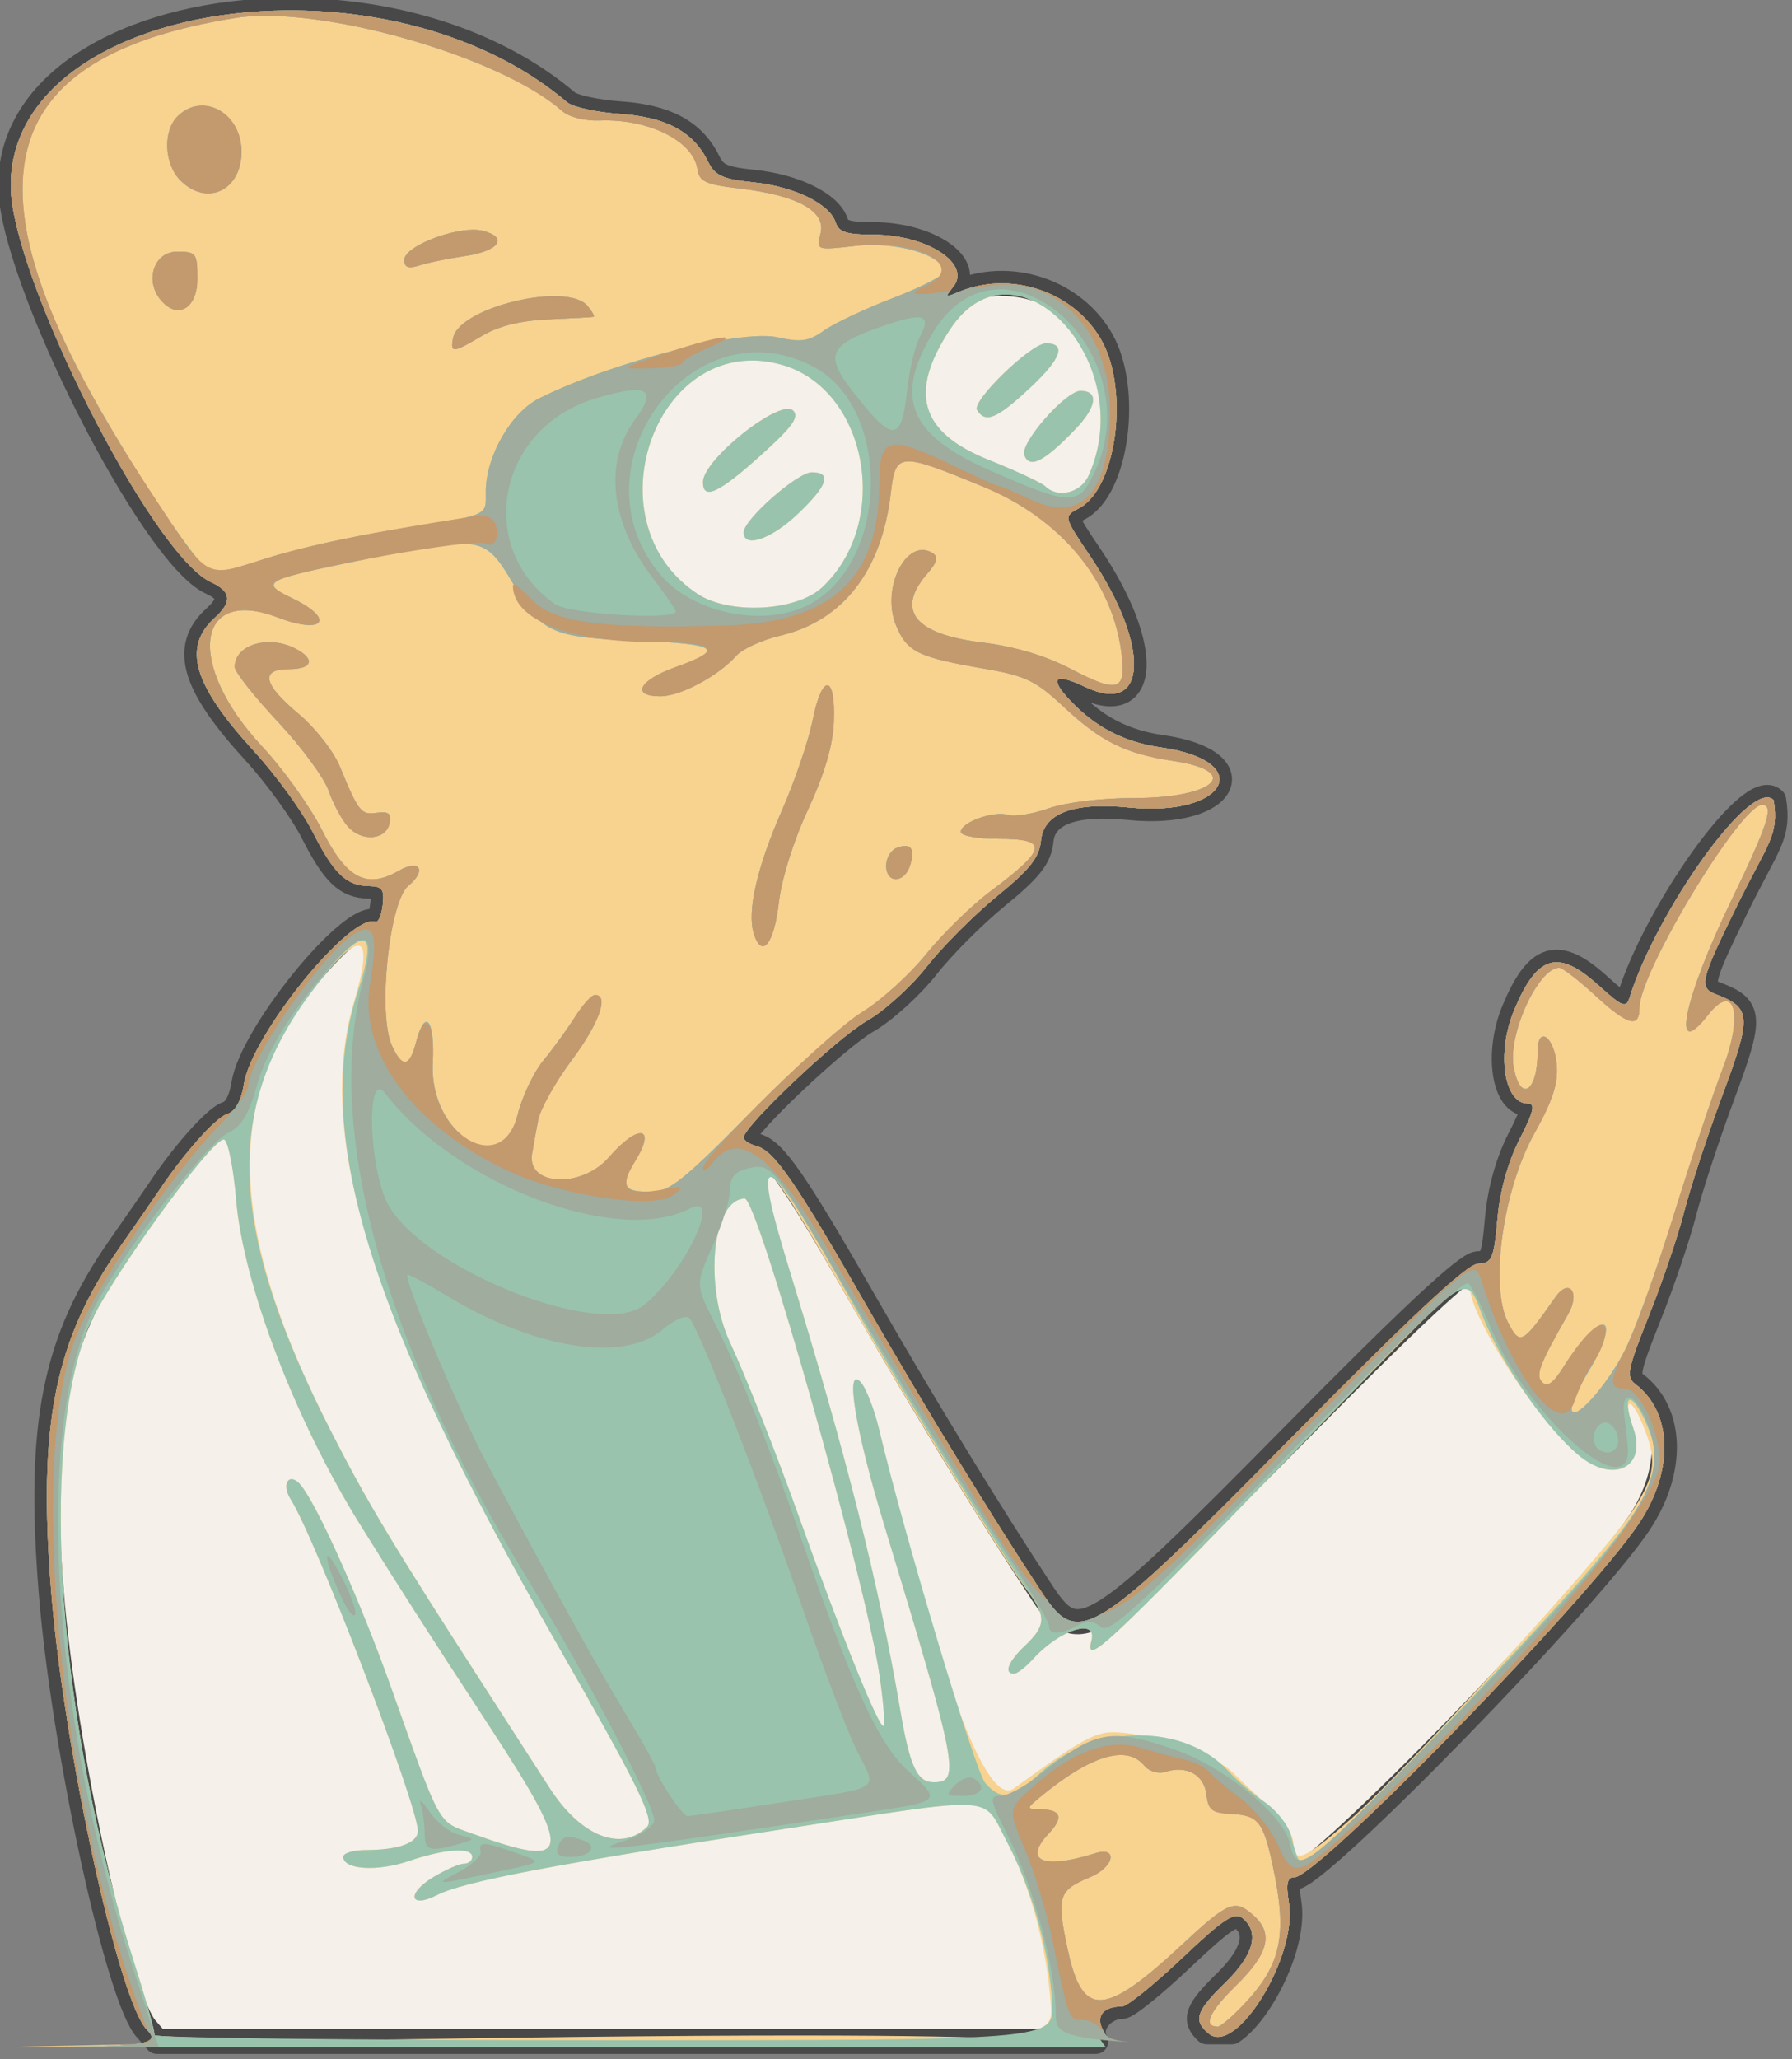 <?xml version="1.0" encoding="UTF-8" standalone="no"?>
<!-- Created with Inkscape (http://www.inkscape.org/) -->

<svg
   xmlns:dc="http://purl.org/dc/elements/1.1/"
   xmlns:cc="http://creativecommons.org/ns#"
   xmlns:rdf="http://www.w3.org/1999/02/22-rdf-syntax-ns#"
   xmlns:svg="http://www.w3.org/2000/svg"
   xmlns="http://www.w3.org/2000/svg"
   xmlns:sodipodi="http://sodipodi.sourceforge.net/DTD/sodipodi-0.dtd"
   xmlns:inkscape="http://www.inkscape.org/namespaces/inkscape"
   width="22.208mm"
   height="25.515mm"
   viewBox="0 0 78.69 90.408"
   id="svg2"
   version="1.1"
   inkscape:version="0.91 r13725"
   sodipodi:docname="farnsworth.svg">
  <rect x="0" y="0" width="78.69" height="90.408" fill="#808080" stroke="none"/>
  <defs
     id="defs4" />
  <sodipodi:namedview
     id="base"
     pagecolor="#ffffff"
     bordercolor="#666666"
     borderopacity="1.0"
     inkscape:pageopacity="0.0"
     inkscape:pageshadow="2"
     inkscape:zoom="2.47782"
     inkscape:cx="101.83177"
     inkscape:cy="146.37176"
     inkscape:document-units="in"
     inkscape:current-layer="layer1"
     showgrid="false"
     inkscape:window-width="1920"
     inkscape:window-height="1022"
     inkscape:window-x="0"
     inkscape:window-y="30"
     inkscape:window-maximized="1"
     fit-margin-top="0"
     fit-margin-left="0"
     fit-margin-right="0"
     fit-margin-bottom="0"
     showguides="true"
     inkscape:guide-bbox="true" />
  <g
     inkscape:label="Layer 1"
     inkscape:groupmode="layer"
     id="layer1"
     transform="translate(-174.083,-417.8)">
    <g
       id="farnsworth"
       transform="matrix(0.298,0,0,0.298,122.247,356.169)">
      <path
         sodipodi:nodetypes="ssssssssssssssccccsssccssssssssccssssscssssssssssssssssssssssssss"
         inkscape:connector-curvature="0"
         id="rect5717"
         d="m 216.205,208.35 c -21.384,0.163 -40.676,9.621 -40.676,25.805 0,13.283 20.801,54.462 29.518,58.434 2.975,1.355 3.145,2.9 0.572,5.229 -4.841,4.381 -3.211,9.886 5.861,19.789 3.17,3.461 7.015,8.763 8.545,11.783 3.13,6.179 4.958,7.93 8.32,7.977 1.931,0.026 2.264,0.491 2,2.783 -0.174,1.512 -0.66,2.627 -1.078,2.479 -3.684,-1.309 -18.208,16.6 -19.373,23.887 -0.397,2.48 -1.258,4.033 -2.447,4.41 -1.697,0.538 -6.337,5.725 -9.918,11.084 -0.825,1.235 -3.486,5.079 -5.912,8.543 -9.643,13.766 -12.111,26.167 -10.117,50.848 1.877,23.234 9.979,60.293 14.09,64.449 0.108,0.109 1.405,1.621 1.49,1.721 l 138.332,0 c -1.307,-2.199 0.975,-5.122 3.918,-5.157 0.716,-0.008 4.672,-3.205 8.791,-7.104 6.172,-5.841 7.747,-6.875 8.949,-5.877 2.515,2.087 1.627,5.397 -2.541,9.467 -4.154,4.056 -4.717,5.463 -2.75,7.258 l 3.695,0 c 4.257,-2.813 9.375,-12.902 8.404,-18.971 -0.458,-2.863 -0.265,-3.787 0.789,-3.787 3.488,0 43.2,-40.767 50.803,-52.152 5.17,-7.742 4.936,-16.371 -0.557,-20.52 -1.371,-1.036 -1.141,-2.191 2,-10.043 1.953,-4.88 4.292,-11.779 5.197,-15.33 0.906,-3.551 3.449,-11.295 5.652,-17.209 4.314,-11.578 4.235,-12.858 -0.906,-14.812 -2.613,-0.994 -2.38,-2.003 2.982,-12.934 4.664,-9.517 6.279,-10.416 5.465,-15.703 -3.292,-3.421 -17.284,16.511 -21.215,29.061 -0.518,1.654 -1.02,1.461 -4.574,-1.75 -5.999,-5.42 -9.032,-4.532 -12.449,3.646 -2.615,6.259 -1.518,13.746 2.014,13.746 1.156,0 0.893,1.154 -1.203,5.25 -1.716,3.353 -2.897,7.598 -3.268,11.75 -0.529,5.92 -0.789,6.509 -2.902,6.615 -1.634,0.082 -9.769,7.672 -27.5,25.656 -29.044,29.459 -31.346,30.9 -36.625,22.924 -7.309,-11.043 -17.427,-27.579 -25.814,-42.195 -10.699,-18.643 -13.746,-23.06 -16.393,-23.752 -1.016,-0.266 -1.846,-0.825 -1.846,-1.244 0,-1.651 13.77,-14.68 18.168,-17.191 2.568,-1.466 6.538,-5.062 8.824,-7.99 2.286,-2.928 6.936,-7.59 10.332,-10.361 4.861,-3.966 6.241,-5.709 6.484,-8.191 0.397,-4.053 4.791,-5.707 12.986,-4.885 14.42,1.446 18.82,-6.826 4.705,-8.846 -5.44,-0.779 -9.689,-2.983 -13.438,-6.973 -3.108,-3.308 -2.226,-4.09 2.223,-1.969 9.306,4.438 9.727,-5.947 0.781,-19.244 -3.939,-5.855 -3.94,-5.854 -1.625,-7.072 5.51,-2.9 7.429,-17.422 3.271,-24.762 -4.097,-7.234 -13.504,-10.342 -21.213,-7.01 -1.783,0.771 -1.852,0.68 -0.629,-0.824 2.754,-3.386 -3.822,-7.686 -11.754,-7.686 -3.903,0 -5.105,-0.388 -5.549,-1.785 -0.877,-2.762 -6.081,-5.309 -12.115,-5.932 -4.575,-0.472 -5.684,-0.983 -6.717,-3.086 -2.144,-4.367 -6.156,-6.531 -12.973,-6.998 -3.445,-0.236 -6.939,-1.002 -7.764,-1.703 -11.082,-9.416 -26.693,-13.656 -41.324,-13.545 z"
         style="opacity:1;fill:#f5f0ea;fill-opacity:1;stroke:#484848;stroke-width:3.7;stroke-linecap:round;stroke-linejoin:round;stroke-miterlimit:4;stroke-dasharray:none;stroke-opacity:1" />
      <path
         sodipodi:nodetypes="ssssssssssssssscccssssssssssssccsssssssssssssssssssssssssssssssssssssssssssssssssssssscssssssssssssssssssssssssssscsssssscssssssssssssssssssssssssssssssccsss"
         inkscape:connector-curvature="0"
         id="path3415"
         d="m 216.205,208.35 c -21.384,0.163 -40.676,9.621 -40.676,25.805 0,13.283 20.801,54.462 29.518,58.434 2.975,1.355 3.145,2.9 0.572,5.229 -4.841,4.381 -3.211,9.886 5.861,19.789 3.17,3.461 7.015,8.763 8.545,11.783 3.13,6.179 4.958,7.93 8.32,7.977 1.931,0.026 2.264,0.491 2,2.783 -0.174,1.512 -0.66,2.627 -1.078,2.479 -3.684,-1.309 -18.208,16.6 -19.373,23.887 -0.397,2.48 -1.258,4.033 -2.447,4.41 -1.697,0.538 -6.337,5.725 -9.918,11.084 -0.825,1.235 -3.486,5.079 -5.912,8.543 -9.643,13.766 -12.111,26.167 -10.117,50.848 1.877,23.234 9.979,60.293 14.09,64.449 2.223,2.248 -0.152,2.551 -20.061,2.551 188.324,-4.193 136.589,1.156 161.148,-2.135 -1.411,-2.259 -0.34,-3.816 2.652,-3.852 0.716,-0.008 4.672,-3.205 8.791,-7.104 6.172,-5.841 7.747,-6.875 8.949,-5.877 2.515,2.087 1.627,5.397 -2.541,9.467 -4.36,4.257 -4.799,5.591 -2.471,7.523 4.047,3.359 13.082,-11.345 11.82,-19.236 -0.458,-2.863 -0.265,-3.787 0.789,-3.787 3.488,0 43.2,-40.767 50.803,-52.152 5.17,-7.742 4.936,-16.371 -0.557,-20.52 -1.371,-1.036 -1.141,-2.191 2,-10.043 1.953,-4.88 4.292,-11.779 5.197,-15.33 0.906,-3.551 3.449,-11.295 5.652,-17.209 4.314,-11.578 4.235,-12.858 -0.906,-14.812 -2.613,-0.994 -2.38,-2.003 2.982,-12.934 4.664,-9.517 6.279,-10.416 5.465,-15.703 -3.292,-3.421 -17.284,16.511 -21.215,29.061 -0.518,1.654 -1.02,1.461 -4.574,-1.75 -5.999,-5.42 -9.032,-4.532 -12.449,3.646 -2.615,6.259 -1.518,13.746 2.014,13.746 1.156,0 0.893,1.154 -1.203,5.25 -1.716,3.353 -2.897,7.598 -3.268,11.75 -0.529,5.92 -0.789,6.509 -2.902,6.615 -1.634,0.082 -9.769,7.672 -27.5,25.656 -29.044,29.459 -31.346,30.9 -36.625,22.924 -7.309,-11.043 -17.427,-27.579 -25.814,-42.195 -10.699,-18.643 -13.746,-23.06 -16.393,-23.752 -1.016,-0.266 -1.846,-0.825 -1.846,-1.244 0,-1.651 13.77,-14.68 18.168,-17.191 2.568,-1.466 6.538,-5.062 8.824,-7.99 2.286,-2.928 6.936,-7.59 10.332,-10.361 4.861,-3.966 6.241,-5.709 6.484,-8.191 0.397,-4.053 4.791,-5.707 12.986,-4.885 14.42,1.446 18.82,-6.826 4.705,-8.846 -5.44,-0.779 -9.689,-2.983 -13.438,-6.973 -3.108,-3.308 -2.226,-4.09 2.223,-1.969 9.306,4.438 9.727,-5.947 0.781,-19.244 -3.939,-5.855 -3.94,-5.854 -1.625,-7.072 5.51,-2.9 7.429,-17.422 3.271,-24.762 -4.097,-7.234 -13.504,-10.342 -21.213,-7.01 -1.783,0.771 -1.852,0.68 -0.629,-0.824 2.754,-3.386 -3.822,-7.686 -11.754,-7.686 -3.903,0 -5.105,-0.388 -5.549,-1.785 -0.877,-2.762 -6.081,-5.309 -12.115,-5.932 -4.575,-0.472 -5.684,-0.983 -6.717,-3.086 -2.144,-4.367 -6.156,-6.531 -12.973,-6.998 -3.445,-0.236 -6.939,-1.002 -7.764,-1.703 -11.082,-9.416 -26.693,-13.656 -41.324,-13.545 z m 106.076,41.855 c 8.861,0.127 17.75,14.216 12.047,26.732 -1.144,2.511 -4.523,3.323 -6.35,1.525 -0.522,-0.514 -4.283,-2.271 -8.355,-3.902 -10.121,-4.055 -11.838,-9.906 -5.652,-19.254 2.406,-3.636 5.357,-5.144 8.311,-5.102 z m 5.785,7.193 c -2.192,0 -10.97,8.489 -10.15,9.816 1.251,2.023 2.946,1.305 7.91,-3.352 4.524,-4.244 5.294,-6.465 2.24,-6.465 z m -43.936,2.545 c 1.558,-0.069 3.203,0.114 4.918,0.588 12.729,3.515 16.352,23.189 6.043,32.82 -3.78,3.532 -13.655,4.057 -18.338,0.975 -14.718,-9.688 -7.685,-33.721 7.377,-34.383 z m 49.041,4.455 c -2.208,0 -8.966,7.719 -8.293,9.473 0.788,2.055 2.91,0.98 7.512,-3.805 3.186,-3.312 3.511,-5.668 0.781,-5.668 z m -43.102,2.656 c -3.148,0.025 -12.541,7.751 -12.541,10.791 0,2.704 2.327,1.63 8.5,-3.928 4.674,-4.208 5.734,-5.668 4.801,-6.609 -0.175,-0.176 -0.434,-0.256 -0.76,-0.254 z m 3.5,9.344 c -2.129,0 -10.041,6.968 -10.041,8.844 0,2.39 4.059,1.018 7.957,-2.689 4.436,-4.22 5.091,-6.154 2.084,-6.154 z m -66.979,69.758 c 1.359,-0.16 1.194,2.634 -0.504,8.352 -5.875,19.784 2.845,47.347 29.859,94.391 11.828,20.598 14.472,25.942 13.373,27.041 -3.803,3.803 -9.78,1.446 -14.365,-5.668 -2.614,-4.055 -6.639,-10.298 -8.945,-13.873 -14.289,-22.148 -17.963,-28.257 -23.32,-38.781 -16.203,-31.83 -15.885,-51.738 1.107,-69.41 1.246,-1.296 2.177,-1.978 2.795,-2.051 z m -19.617,28.555 c 0.579,0.192 1.375,4.168 1.768,8.836 1.048,12.45 8.711,32.525 18.289,47.916 6.034,9.696 9.406,14.955 19.164,29.881 12.425,19.005 12.086,20.953 -2.717,15.596 -5.13,-1.856 -4.466,-0.653 -11.988,-21.742 -4.45,-12.477 -10.673,-26.411 -13.191,-29.539 -1.682,-2.088 -2.998,-0.26 -1.498,2.082 3.577,5.586 18.699,45.002 18.719,48.791 0.009,1.805 -2.777,2.833 -7.74,2.854 -1.788,0.008 -3.25,0.455 -3.25,0.994 0,1.888 4.991,2.209 9.652,0.621 5.34,-1.82 9.348,-2.077 9.348,-0.602 0,0.55 -0.562,1 -1.25,1.002 -0.688,0.002 -2.736,0.909 -4.551,2.016 -3.935,2.399 -3.41,4.648 0.607,2.602 3.936,-2.005 17.17,-4.524 51.193,-9.746 32.1,-4.927 29.065,-5.103 32.795,1.895 3.417,6.411 5.897,15.615 6.461,23.982 0.354,5.25 0.354,5.452 -65.951,5.452 -36.468,0 -66.225,-0.539 -66.125,-0.952 0.1,-0.412 -1.256,-5.25 -3.014,-10.75 -11.167,-34.946 -14.099,-75.401 -6.773,-93.43 2.595,-6.385 18.424,-28.297 20.053,-27.758 z m 80.088,4.953 c 1.039,0.02 4.811,6.167 12.049,18.84 8.756,15.33 22.622,37.924 26.076,42.488 2.952,3.901 2.922,5.322 -0.176,8.26 -2.5,2.372 -3.202,4.146 -1.639,4.146 0.465,0 1.702,-0.947 2.748,-2.104 3.977,-4.395 9.554,-6.173 8.662,-2.762 -0.998,3.815 1.92,1.117 28.295,-26.162 25.376,-26.246 27.451,-28.209 27.451,-25.994 0,4.335 9.594,19.215 15.949,24.734 5.075,4.408 10.188,1.989 8.15,-3.855 -1.562,-4.481 -0.442,-4.921 1.387,-0.545 2.22,5.312 1.892,7.651 -1.85,13.199 -4.428,6.565 -32.692,37.418 -40.984,44.738 -7.033,6.208 -8.652,6.895 -8.652,3.672 0,-1.142 -1.462,-3.404 -3.25,-5.025 -1.788,-1.622 -4.392,-4.061 -5.787,-5.422 -2.68,-2.613 -12.378,-5.848 -17.518,-5.844 -2.753,0.002 -4.942,1.24 -14.625,8.279 -3.973,2.888 -11.046,-15.953 -19.863,-52.91 -0.722,-3.025 -1.961,-6.175 -2.754,-7 -2.299,-2.392 -0.727,7.157 3.432,20.848 10.908,35.905 11.342,38.152 7.375,38.152 -2.438,0 -3.516,-2.305 -4.912,-10.5 -3.204,-18.807 -7.893,-37.425 -16.432,-65.25 -2.838,-9.249 -4.049,-14.002 -3.133,-13.984 z m -3.367,3.744 c 1.897,-0.03 17.915,56.689 19.879,70.389 0.544,3.795 0.807,7.079 0.586,7.301 -0.607,0.607 -6.218,-13.264 -12.648,-31.266 -3.156,-8.837 -7.636,-20.147 -9.953,-25.135 -3.947,-8.495 -2.67,-21.214 2.137,-21.289 z"
         style="fill:#f8d28f" />
      <path
         sodipodi:nodetypes="ssssssssssssssscccssssssssssssccsssssssssssssssssssssssssssssssssscsssssssssssscsssssssscsssscsssssssssssssscsssssssssssssssssscssssssssssssssssssssscssssssssssssssssssssssssssssssssssssssssssscsssssscsssssscsssssssssssssssssssssssssssssssssssssssssscsssssscsssscsssssssssssssssssssssssssccssssccsssssssssssscsssc"
         inkscape:connector-curvature="0"
         id="path3413"
         d="m 216.205,208.35 c -21.384,0.163 -40.676,9.621 -40.676,25.805 0,13.283 20.801,54.462 29.518,58.434 2.975,1.355 3.145,2.9 0.572,5.229 -4.841,4.381 -3.211,9.886 5.861,19.789 3.17,3.461 7.015,8.763 8.545,11.783 3.13,6.179 4.958,7.93 8.32,7.977 1.931,0.026 2.264,0.491 2,2.783 -0.174,1.512 -0.66,2.627 -1.078,2.479 -3.684,-1.309 -18.208,16.6 -19.373,23.887 -0.397,2.48 -1.258,4.033 -2.447,4.41 -1.697,0.538 -6.337,5.725 -9.918,11.084 -0.825,1.235 -3.486,5.079 -5.912,8.543 -9.643,13.766 -12.111,26.167 -10.117,50.848 1.877,23.234 9.979,60.293 14.09,64.449 2.223,2.248 -0.152,2.551 -20.061,2.551 l 161.355,0.035 c -7.428,-10.672 -7.67,-5.701 2.446,-6.021 0.716,-0.008 4.672,-3.205 8.791,-7.104 6.172,-5.841 7.747,-6.875 8.949,-5.877 2.515,2.087 1.627,5.397 -2.541,9.467 -4.36,4.257 -4.799,5.591 -2.471,7.523 4.047,3.359 13.082,-11.345 11.82,-19.236 -0.458,-2.863 -0.265,-3.787 0.789,-3.787 3.488,0 43.2,-40.767 50.803,-52.152 5.17,-7.742 4.936,-16.371 -0.557,-20.52 -1.371,-1.036 -1.141,-2.191 2,-10.043 1.953,-4.88 4.292,-11.779 5.197,-15.33 0.906,-3.551 3.449,-11.295 5.652,-17.209 4.314,-11.578 4.235,-12.858 -0.906,-14.812 -2.613,-0.994 -2.38,-2.003 2.982,-12.934 4.664,-9.517 6.279,-10.416 5.465,-15.703 -3.292,-3.421 -17.284,16.511 -21.215,29.061 -0.518,1.654 -1.02,1.461 -4.574,-1.75 -5.999,-5.42 -9.032,-4.532 -12.449,3.646 -2.615,6.259 -1.518,13.746 2.014,13.746 1.156,0 0.893,1.154 -1.203,5.25 -1.716,3.353 -2.897,7.598 -3.268,11.75 -0.529,5.92 -0.789,6.509 -2.902,6.615 -1.634,0.082 -9.769,7.672 -27.5,25.656 -29.044,29.459 -31.346,30.9 -36.625,22.924 -7.309,-11.043 -17.427,-27.579 -25.814,-42.195 -10.699,-18.643 -13.746,-23.06 -16.393,-23.752 -1.016,-0.266 -1.846,-0.825 -1.846,-1.244 0,-1.651 13.77,-14.68 18.168,-17.191 2.568,-1.466 6.538,-5.062 8.824,-7.99 2.286,-2.928 6.936,-7.59 10.332,-10.361 4.861,-3.966 6.241,-5.709 6.484,-8.191 0.397,-4.053 4.791,-5.707 12.986,-4.885 14.42,1.446 18.82,-6.826 4.705,-8.846 -5.44,-0.779 -9.689,-2.983 -13.438,-6.973 -3.108,-3.308 -2.226,-4.09 2.223,-1.969 9.306,4.438 9.727,-5.947 0.781,-19.244 -3.939,-5.855 -3.94,-5.854 -1.625,-7.072 5.51,-2.9 7.429,-17.422 3.271,-24.762 -4.097,-7.234 -13.504,-10.342 -21.213,-7.01 -1.783,0.771 -1.852,0.68 -0.629,-0.824 2.754,-3.386 -3.822,-7.686 -11.754,-7.686 -3.903,0 -5.105,-0.388 -5.549,-1.785 -0.877,-2.762 -6.081,-5.309 -12.115,-5.932 -4.575,-0.472 -5.684,-0.983 -6.717,-3.086 -2.144,-4.367 -6.156,-6.531 -12.973,-6.998 -3.445,-0.236 -6.939,-1.002 -7.764,-1.703 -11.082,-9.416 -26.693,-13.656 -41.324,-13.545 z m -3.76,0.803 c 13.351,-0.232 36.025,6.689 44.34,14.02 1.009,0.89 3.351,1.486 5.5,1.4 7.217,-0.286 13.843,3.009 14.438,7.18 0.26,1.825 1.202,2.25 6.307,2.852 8.449,0.996 12.652,3.336 11.836,6.588 -0.627,2.498 -0.627,2.498 5.268,1.842 5.953,-0.662 12.896,1.403 12.896,3.838 0,0.536 -3.369,2.268 -7.486,3.85 -4.117,1.581 -8.698,3.74 -10.182,4.797 -2.237,1.593 -3.393,1.764 -6.766,1.006 -5.509,-1.238 -24.428,3.59 -35.211,8.984 -4.153,2.077 -7.855,8.552 -7.855,13.736 0,3.701 0.802,3.368 -13.5,5.615 -6.05,0.951 -14.375,2.805 -18.5,4.121 -4.125,1.316 -7.768,2.397 -8.096,2.404 -1.847,0.04 -14.411,-19.106 -20.582,-31.363 -15.136,-30.065 -7.877,-45.504 23.775,-50.561 1.155,-0.185 2.437,-0.285 3.818,-0.309 z m -8.521,13.23 c -1.316,-0.053 -2.67,0.432 -3.824,1.586 -2.184,2.184 -1.962,7.038 0.43,9.43 3.898,3.898 9,1.492 9,-4.244 0,-3.935 -2.711,-6.655 -5.605,-6.771 z m 39.672,18.289 c -3.814,0.044 -10.066,2.596 -10.066,4.426 0,1.138 0.581,1.346 2.25,0.811 1.238,-0.397 4.239,-1.011 6.67,-1.365 5.057,-0.738 6.47,-2.759 2.607,-3.729 -0.42,-0.105 -0.916,-0.149 -1.461,-0.143 z m -43.566,3.227 c -3.373,0 -4.805,4.221 -2.41,7.107 2.472,2.978 5.41,1.291 5.41,-3.107 0,-3.778 -0.167,-4 -3,-4 z m 122.252,6.307 c 8.861,0.127 17.75,14.216 12.047,26.732 -1.144,2.511 -4.523,3.323 -6.35,1.525 -0.522,-0.514 -4.283,-2.271 -8.355,-3.902 -10.121,-4.055 -11.838,-9.906 -5.652,-19.254 2.406,-3.636 5.357,-5.144 8.311,-5.102 z m -66.004,0.262 c -5.802,-0.243 -14.941,2.765 -15.572,6.182 -0.413,2.233 -0.055,2.2 4.328,-0.387 2.422,-1.429 5.664,-2.221 9.807,-2.398 3.404,-0.145 6.356,-0.31 6.561,-0.365 0.205,-0.055 -0.186,-0.775 -0.871,-1.6 -0.754,-0.908 -2.318,-1.351 -4.252,-1.432 z m 71.789,6.932 c -2.192,0 -10.97,8.489 -10.15,9.816 1.251,2.023 2.946,1.305 7.91,-3.352 4.524,-4.244 5.294,-6.465 2.24,-6.465 z m -43.936,2.545 c 1.558,-0.069 3.203,0.114 4.918,0.588 12.729,3.515 16.352,23.189 6.043,32.82 -3.78,3.532 -13.655,4.057 -18.338,0.975 -14.718,-9.688 -7.685,-33.721 7.377,-34.383 z m 49.041,4.455 c -2.208,0 -8.966,7.719 -8.293,9.473 0.788,2.055 2.91,0.98 7.512,-3.805 3.186,-3.312 3.511,-5.668 0.781,-5.668 z m -43.102,2.656 c -3.148,0.025 -12.541,7.751 -12.541,10.791 0,2.704 2.327,1.63 8.5,-3.928 4.674,-4.208 5.734,-5.668 4.801,-6.609 -0.175,-0.176 -0.434,-0.256 -0.76,-0.254 z m 17.533,7.74 c 1.761,-0.128 5.003,1.16 11.293,3.752 11.268,4.643 18.823,13.673 20.27,24.225 0.801,5.846 -0.373,6.269 -7.328,2.641 -3.875,-2.022 -8.293,-3.337 -13.273,-3.955 -9.867,-1.224 -12.655,-4.732 -8.014,-10.084 1.494,-1.722 1.702,-2.528 0.803,-3.084 -3.835,-2.37 -7.637,5.232 -5.352,10.701 1.622,3.881 3.208,4.655 12.994,6.342 6.114,1.054 7.557,1.752 11.771,5.693 5.391,5.043 9.072,6.855 16.023,7.893 10.361,1.546 6.177,5.48 -5.828,5.48 -4.752,0 -9.982,0.634 -12.475,1.514 -2.361,0.833 -5.058,1.272 -5.994,0.975 -2.086,-0.662 -6.965,1.08 -6.965,2.486 0,0.575 2.411,1.025 5.5,1.025 7.485,0 7.271,1.448 -1.135,7.734 -2.768,2.07 -7.037,6.241 -9.484,9.266 -2.448,3.025 -6.655,6.85 -9.35,8.5 -2.694,1.65 -10.103,8.288 -16.465,14.754 -9.816,9.976 -12.034,11.755 -14.65,11.75 -4.281,-0.008 -4.698,-0.812 -2.371,-4.578 3.166,-5.123 0.419,-5.477 -3.908,-0.502 -4.029,4.632 -12.135,4.239 -11.316,-0.549 0.176,-1.031 0.572,-3.225 0.881,-4.875 0.309,-1.65 2.527,-5.633 4.93,-8.85 4.066,-5.444 5.577,-9.65 3.467,-9.65 -0.496,0 -1.826,1.462 -2.957,3.25 -1.131,1.788 -3.224,4.668 -4.652,6.402 -1.428,1.735 -3.135,5.329 -3.793,7.988 -2.351,9.502 -13.081,2.864 -12.51,-7.738 0.338,-6.277 -1.132,-8.055 -2.451,-2.965 -0.966,3.729 -2.039,3.883 -3.574,0.514 -2.117,-4.646 -0.408,-21.173 2.434,-23.531 2.748,-2.281 1.674,-3.981 -1.4,-2.217 -4.771,2.738 -7.719,1.182 -11.32,-5.973 -1.726,-3.428 -5.692,-8.969 -8.814,-12.314 -11.26,-12.065 -9.892,-23.68 2.244,-19.045 6.913,2.64 8.612,0.238 2.039,-2.881 -4.444,-2.109 -3.702,-2.643 6.658,-4.797 22.626,-4.704 21.456,-4.881 26.83,4.051 3.539,5.882 5.37,6.627 17.42,7.076 11.947,0.445 13.139,1.249 5.75,3.873 -5.436,1.931 -6.679,4.309 -2.25,4.303 2.939,-0.004 8.532,-2.995 11.152,-5.963 0.878,-0.995 3.814,-2.336 6.525,-2.98 9.207,-2.19 14.889,-9.507 16.24,-20.912 0.364,-3.074 0.645,-4.617 2.406,-4.744 z m -14.033,1.604 c -2.129,0 -10.041,6.968 -10.041,8.844 0,2.39 4.059,1.018 7.957,-2.689 4.436,-4.22 5.091,-6.154 2.084,-6.154 z m -79.854,25.031 c -2.796,-0.038 -5.188,1.371 -5.188,3.648 0,0.705 2.852,4.328 6.34,8.051 3.488,3.723 6.869,8.314 7.514,10.203 0.644,1.889 1.928,4.272 2.854,5.295 2.053,2.268 5.645,1.942 6.121,-0.557 0.266,-1.395 -0.178,-1.75 -1.871,-1.5 -2.333,0.345 -2.704,-0.118 -5.447,-6.787 -0.939,-2.282 -3.656,-5.754 -6.102,-7.799 -5.226,-4.368 -5.699,-6.586 -1.408,-6.586 3.414,0 3.927,-1.433 1.064,-2.965 -1.252,-0.67 -2.606,-0.987 -3.877,-1.004 z m 82.178,6.355 c -0.639,-0.075 -1.491,1.61 -2.191,5.1 -0.614,3.056 -2.646,9.036 -4.516,13.289 -3.706,8.43 -5.194,14.96 -4.154,18.236 1.182,3.725 2.977,1.48 3.674,-4.594 0.399,-3.48 2.164,-9.114 4.283,-13.674 2.419,-5.205 3.674,-9.444 3.82,-12.893 0.15,-3.554 -0.277,-5.39 -0.916,-5.465 z m 137.715,17.613 c 1.795,0 0.852,2.914 -4.572,14.137 -7.014,14.511 -8.917,23.864 -3.428,16.848 3.939,-5.035 5.293,-0.183 2.191,7.85 -1.415,3.665 -4.674,13.416 -7.242,21.666 -2.568,8.25 -5.83,17.25 -7.25,20 -2.821,5.463 -7.784,10.84 -7.775,8.424 0.003,-0.783 1.114,-3.224 2.469,-5.424 3.234,-5.25 3.52,-8.709 0.494,-5.971 -1.118,1.012 -2.975,3.363 -4.127,5.227 -1.479,2.394 -2.407,3.077 -3.158,2.326 -1.041,-1.041 -0.457,-2.577 3.82,-10.072 1.813,-3.177 0.134,-5.364 -1.896,-2.471 -4.882,6.956 -5.208,7.131 -6.975,3.715 -2.741,-5.301 -0.758,-19.546 3.873,-27.828 2.692,-4.814 3.535,-7.395 3.305,-10.117 -0.354,-4.181 -2.809,-5.907 -2.809,-1.975 0,5.945 -2.544,7.617 -3.537,2.326 -0.899,-4.792 3.62,-14.66 6.713,-14.66 0.477,0 2.82,1.8 5.207,4 4.865,4.485 6.617,4.988 6.617,1.902 0,-5.247 14.907,-29.902 18.08,-29.902 z m -126.236,6.059 c -0.345,-0.01 -0.778,0.085 -1.301,0.285 -0.849,0.326 -1.543,1.506 -1.543,2.623 0,2.66 2.676,2.627 3.523,-0.043 0.593,-1.869 0.357,-2.837 -0.68,-2.865 z m -80.094,13.93 c 1.228,-0.08 1.067,2.422 -0.604,7.512 -6.77,20.624 1.427,47.512 29.271,96 11.828,20.598 14.472,25.942 13.373,27.041 -3.803,3.803 -9.78,1.446 -14.365,-5.668 -2.614,-4.055 -6.639,-10.298 -8.945,-13.873 -14.284,-22.14 -17.963,-28.257 -23.326,-38.781 -14.969,-29.374 -15.833,-47.118 -3.129,-64.256 3.88,-5.234 6.497,-7.895 7.725,-7.975 z m -20.305,29.324 c 0.579,0.192 1.375,4.168 1.768,8.836 1.048,12.45 8.711,32.525 18.289,47.916 6.034,9.696 9.406,14.955 19.164,29.881 12.425,19.005 12.086,20.953 -2.717,15.596 -5.13,-1.856 -4.466,-0.653 -11.988,-21.742 -4.45,-12.477 -10.673,-26.411 -13.191,-29.539 -1.682,-2.088 -2.998,-0.26 -1.498,2.082 3.577,5.586 18.699,45.002 18.719,48.791 0.009,1.805 -2.777,2.833 -7.74,2.854 -1.788,0.008 -3.25,0.455 -3.25,0.994 0,1.888 4.991,2.209 9.652,0.621 5.34,-1.82 9.348,-2.077 9.348,-0.602 0,0.55 -0.562,1 -1.25,1.002 -0.688,0.002 -2.736,0.909 -4.551,2.016 -3.935,2.399 -3.41,4.648 0.607,2.602 3.936,-2.005 17.17,-4.524 51.193,-9.746 32.102,-4.927 29.065,-5.105 32.801,1.904 3.715,6.969 6.384,16.584 6.656,23.973 0.194,5.25 0.193,5.25 -66.133,5.25 -36.479,0 -66.244,-0.338 -66.145,-0.75 0.1,-0.412 -1.256,-5.25 -3.014,-10.75 -11.167,-34.946 -14.099,-75.401 -6.773,-93.43 2.595,-6.385 18.424,-28.297 20.053,-27.758 z m 80.621,5.531 c 1.296,0.247 5.276,6.561 12.303,19.156 6.063,10.868 21.645,36.379 25.746,42.154 2.472,3.482 2.359,4.862 -0.633,7.699 -2.5,2.372 -3.202,4.146 -1.639,4.146 0.465,0 1.702,-0.947 2.748,-2.104 3.977,-4.395 9.554,-6.173 8.662,-2.762 -0.998,3.815 1.92,1.117 28.295,-26.162 29.982,-31.009 26.248,-28.486 29.939,-20.232 3.091,6.911 8.891,15.116 13.414,18.973 5.143,4.386 10.237,1.999 8.201,-3.842 -2.052,-5.887 0.107,-5.506 2.369,0.418 2.832,7.416 -0.373,12.139 -27.777,40.936 -17.516,18.406 -23.131,23.567 -23.988,22.043 -0.238,-0.422 -0.72,-1.975 -1.072,-3.451 -0.352,-1.476 -2.102,-3.692 -3.889,-4.924 -1.786,-1.231 -4.146,-3.239 -5.246,-4.461 -6.442,-7.158 -19.674,-7.124 -27.639,0.072 -4.406,3.981 -5.854,4.266 -8.244,1.625 -1.469,-1.624 -11.873,-36.254 -15.66,-52.129 -0.722,-3.025 -1.961,-6.175 -2.754,-7 -2.299,-2.392 -0.727,7.157 3.432,20.848 10.908,35.905 11.342,38.152 7.375,38.152 -2.438,0 -3.516,-2.305 -4.912,-10.5 -3.206,-18.814 -7.892,-37.422 -16.443,-65.289 -2.786,-9.079 -3.732,-13.585 -2.588,-13.367 z m -3.9,3.166 c 1.897,-0.03 17.915,56.689 19.879,70.389 0.544,3.795 0.807,7.079 0.586,7.301 -0.607,0.607 -6.218,-13.264 -12.648,-31.266 -3.156,-8.837 -7.636,-20.147 -9.953,-25.135 -3.947,-8.495 -2.67,-21.214 2.137,-21.289 z m 55.707,81.973 c 1.295,0.069 2.348,0.58 3.145,1.539 0.729,0.879 2.05,1.274 3.123,0.934 3.127,-0.993 5.711,0.435 6.047,3.342 0.266,2.303 0.813,2.727 3.703,2.871 3.94,0.196 4.676,1.122 6.076,7.631 2.197,10.214 1.286,14.567 -4.283,20.451 -1.692,1.788 -3.413,3.25 -3.822,3.25 -2.236,0 -1.279,-2.156 2.682,-6.043 4.806,-4.716 5.554,-7.654 2.627,-10.303 -2.779,-2.515 -3.702,-2.137 -10.697,4.371 -11.337,10.547 -14.547,10.686 -16.701,0.725 -1.712,-7.917 -1.438,-8.817 3.262,-10.764 3.571,-1.479 4.211,-4.613 0.717,-3.51 -7.595,2.397 -10.609,1.131 -6.846,-2.875 2.311,-2.46 1.898,-3.591 -1.322,-3.625 -1.978,-0.021 -1.956,-0.125 0.418,-2.062 5.01,-4.089 9.025,-6.082 11.873,-5.932 z"
         style="fill:#99c3ac" />
      <path
         inkscape:connector-curvature="0"
         id="path3411"
         d="m 216.205,208.35 c -21.384,0.163 -40.676,9.621 -40.676,25.805 0,13.283 20.801,54.462 29.518,58.434 2.975,1.355 3.145,2.9 0.572,5.229 -4.841,4.381 -3.211,9.886 5.861,19.789 3.17,3.461 7.015,8.763 8.545,11.783 3.13,6.179 4.958,7.93 8.32,7.977 1.931,0.026 2.264,0.491 2,2.783 -0.174,1.512 -0.66,2.627 -1.078,2.479 -3.684,-1.309 -18.208,16.6 -19.373,23.887 -0.397,2.48 -1.258,4.033 -2.447,4.41 -1.697,0.538 -6.337,5.725 -9.918,11.084 -0.825,1.235 -3.486,5.079 -5.912,8.543 -9.643,13.766 -12.111,26.167 -10.117,50.848 1.877,23.234 9.979,60.293 14.09,64.449 2.223,2.248 -0.152,2.551 -20.061,2.551 l 0.396,0 21.396,0 -3.854,-11.816 c -11.949,-36.639 -14.508,-78.913 -5.85,-96.684 3.766,-7.729 16.647,-24.625 19.988,-26.217 1.942,-0.925 2.981,-2.654 4.211,-7.006 1.067,-3.776 3.466,-8.177 6.922,-12.703 8.04,-10.529 11.081,-11.523 8.764,-2.863 -5.796,21.662 2.73,53.098 23.775,87.658 9.112,14.963 19.406,34.574 19.066,36.32 -0.175,0.897 -2.116,2.208 -4.316,2.914 -6.126,1.967 -1.62,1.445 34.883,-4.049 12.037,-1.812 11.863,-1.651 6.793,-6.287 -4.313,-3.944 -8.214,-12.447 -15.719,-34.25 -4.488,-13.039 -9.037,-24.385 -12.6,-31.428 -2.989,-5.909 -2.989,-5.909 -0.424,-11.625 1.411,-3.144 2.566,-6.848 2.566,-8.232 0,-1.899 0.66,-2.683 2.693,-3.193 3.141,-0.788 3.87,-10e-4 10.617,11.461 15.324,26.033 21.722,36.607 27.342,45.178 3.49,5.323 6.348,10.161 6.348,10.75 0,1.365 1.581,1.366 4.129,0.002 1.47,-0.787 2.398,-0.738 3.508,0.184 1.281,1.063 5.421,-2.749 27.359,-25.182 17.001,-17.384 26.185,-26.089 26.824,-25.432 0.535,0.55 2.004,3.475 3.266,6.5 5.669,13.598 21.238,26.917 20.164,17.25 -0.138,-1.238 -0.362,-3.219 -0.5,-4.4 -0.497,-4.273 2.081,-2.873 3.703,2.01 2.825,8.506 -1.605,14.882 -31.543,45.418 -19.353,19.74 -20.364,20.486 -21.396,15.787 -0.942,-4.288 -9.836,-11.479 -17.312,-13.998 -9.257,-3.118 -11.386,-2.701 -19.59,3.836 -2.138,1.704 -4.731,3.098 -5.764,3.098 -1.704,0 -1.594,0.561 1.205,6.105 3.728,7.386 6.947,19.455 6.947,26.053 0,2.274 0.14,3.474 10.775,4.113 -2.899,-0.314 -3.225,-0.762 -3.627,-1.406 -1.411,-2.259 -0.34,-3.816 2.652,-3.852 0.716,-0.008 4.672,-3.205 8.791,-7.104 6.172,-5.841 7.747,-6.875 8.949,-5.877 2.515,2.087 1.627,5.397 -2.541,9.467 -4.36,4.257 -4.799,5.591 -2.471,7.523 4.047,3.359 13.082,-11.345 11.82,-19.236 -0.458,-2.863 -0.265,-3.787 0.789,-3.787 3.488,0 43.2,-40.767 50.803,-52.152 5.17,-7.742 4.936,-16.371 -0.557,-20.52 -1.371,-1.036 -1.141,-2.191 2,-10.043 1.953,-4.88 4.292,-11.779 5.197,-15.33 0.906,-3.551 3.449,-11.295 5.652,-17.209 4.314,-11.578 4.235,-12.858 -0.906,-14.812 -2.613,-0.994 -2.38,-2.003 2.982,-12.934 4.664,-9.517 6.279,-10.416 5.465,-15.703 -3.292,-3.421 -17.284,16.511 -21.215,29.061 -0.518,1.654 -1.02,1.461 -4.574,-1.75 -5.999,-5.42 -9.032,-4.532 -12.449,3.646 -2.615,6.259 -1.518,13.746 2.014,13.746 1.156,0 0.893,1.154 -1.203,5.25 -1.716,3.353 -2.897,7.598 -3.268,11.75 -0.529,5.92 -0.789,6.509 -2.902,6.615 -1.634,0.082 -9.769,7.672 -27.5,25.656 -29.044,29.459 -31.346,30.9 -36.625,22.924 -7.309,-11.043 -17.427,-27.579 -25.814,-42.195 -10.699,-18.643 -13.746,-23.06 -16.393,-23.752 -1.016,-0.266 -1.846,-0.825 -1.846,-1.244 0,-1.651 13.77,-14.68 18.168,-17.191 2.568,-1.466 6.538,-5.062 8.824,-7.99 2.286,-2.928 6.936,-7.59 10.332,-10.361 4.861,-3.966 6.241,-5.709 6.484,-8.191 0.397,-4.053 4.791,-5.707 12.986,-4.885 14.42,1.446 18.82,-6.826 4.705,-8.846 -5.44,-0.779 -9.689,-2.983 -13.438,-6.973 -3.108,-3.308 -2.226,-4.09 2.223,-1.969 9.306,4.438 9.727,-5.947 0.781,-19.244 -3.939,-5.855 -3.94,-5.854 -1.625,-7.072 5.51,-2.9 7.429,-17.422 3.271,-24.762 -4.097,-7.234 -13.504,-10.342 -21.213,-7.01 -1.783,0.771 -1.852,0.68 -0.629,-0.824 2.754,-3.386 -3.822,-7.686 -11.754,-7.686 -3.903,0 -5.105,-0.388 -5.549,-1.785 -0.877,-2.762 -6.081,-5.309 -12.115,-5.932 -4.575,-0.472 -5.684,-0.983 -6.717,-3.086 -2.144,-4.367 -6.156,-6.531 -12.973,-6.998 -3.445,-0.236 -6.939,-1.002 -7.764,-1.703 -11.082,-9.416 -26.693,-13.656 -41.324,-13.545 z m -3.76,0.803 c 13.351,-0.232 36.025,6.689 44.34,14.02 1.009,0.89 3.351,1.486 5.5,1.4 7.217,-0.286 13.843,3.009 14.438,7.18 0.26,1.825 1.202,2.25 6.307,2.852 8.449,0.996 12.652,3.336 11.836,6.588 -0.627,2.498 -0.627,2.498 5.268,1.842 5.953,-0.662 12.896,1.403 12.896,3.838 0,0.536 -3.369,2.268 -7.486,3.85 -4.117,1.581 -8.698,3.74 -10.182,4.797 -2.237,1.593 -3.393,1.764 -6.766,1.006 -5.509,-1.238 -24.428,3.59 -35.211,8.984 -4.153,2.077 -7.855,8.552 -7.855,13.736 0,3.701 0.802,3.368 -13.5,5.615 -6.05,0.951 -14.375,2.805 -18.5,4.121 -4.125,1.316 -7.768,2.397 -8.096,2.404 -1.847,0.04 -14.411,-19.106 -20.582,-31.363 -15.136,-30.065 -7.877,-45.504 23.775,-50.561 1.155,-0.185 2.437,-0.285 3.818,-0.309 z m -8.521,13.23 c -1.316,-0.053 -2.67,0.432 -3.824,1.586 -2.184,2.184 -1.962,7.038 0.43,9.43 3.898,3.898 9,1.492 9,-4.244 0,-3.935 -2.711,-6.655 -5.605,-6.771 z m 39.672,18.289 c -3.814,0.044 -10.066,2.596 -10.066,4.426 0,1.138 0.581,1.346 2.25,0.811 1.238,-0.397 4.239,-1.011 6.67,-1.365 5.057,-0.738 6.47,-2.759 2.607,-3.729 -0.42,-0.105 -0.916,-0.149 -1.461,-0.143 z m -43.566,3.227 c -3.373,0 -4.805,4.221 -2.41,7.107 2.472,2.978 5.41,1.291 5.41,-3.107 0,-3.778 -0.167,-4 -3,-4 z m 121.889,5.57 c 9.716,0.553 19.438,14.32 13.201,27.18 -2.291,4.724 -3.429,4.686 -15.279,-0.51 -11.985,-5.254 -14.239,-10.751 -8.369,-20.404 2.843,-4.676 6.645,-6.482 10.447,-6.266 z m -65.641,0.998 c -5.802,-0.243 -14.941,2.765 -15.572,6.182 -0.413,2.233 -0.055,2.2 4.328,-0.387 2.422,-1.429 5.664,-2.221 9.807,-2.398 3.404,-0.145 6.356,-0.31 6.561,-0.365 0.205,-0.055 -0.186,-0.775 -0.871,-1.6 -0.754,-0.908 -2.318,-1.351 -4.252,-1.432 z m 53.016,3.105 c 1.254,0.079 1.193,1.035 0.16,2.965 -0.68,1.271 -1.503,4.762 -1.83,7.756 -0.849,7.782 -2.1,7.815 -8.002,0.217 -4.215,-5.427 -3.591,-6.853 4.197,-9.576 2.727,-0.954 4.499,-1.423 5.475,-1.361 z m -23.678,5.145 c 2.691,0.006 5.499,0.679 8.307,2.182 11.115,5.948 11.132,27.686 0.027,34.549 -6.478,4.003 -17.629,2.056 -22.693,-3.963 -11.257,-13.378 -0.172,-32.8 14.359,-32.768 z m -17.898,5.566 c 2.08,0.06 1.949,1.437 -0.135,4.256 -4.697,6.353 -3.738,15.189 2.539,23.412 1.874,2.456 3.408,4.685 3.408,4.955 0,1.337 -15.702,0.389 -17.791,-1.074 -11.862,-8.308 -8.496,-25.896 5.791,-30.262 2.896,-0.885 4.939,-1.323 6.188,-1.287 z m 39.887,10.512 c 1.761,-0.128 5.003,1.16 11.293,3.752 11.268,4.643 18.823,13.673 20.27,24.225 0.801,5.846 -0.373,6.269 -7.328,2.641 -3.875,-2.022 -8.293,-3.337 -13.273,-3.955 -9.867,-1.224 -12.655,-4.732 -8.014,-10.084 1.494,-1.722 1.702,-2.528 0.803,-3.084 -3.835,-2.37 -7.637,5.232 -5.352,10.701 1.622,3.881 3.208,4.655 12.994,6.342 6.114,1.054 7.557,1.752 11.771,5.693 5.391,5.043 9.072,6.855 16.023,7.893 10.361,1.546 6.177,5.48 -5.828,5.48 -4.752,0 -9.982,0.634 -12.475,1.514 -2.361,0.833 -5.058,1.272 -5.994,0.975 -2.086,-0.662 -6.965,1.08 -6.965,2.486 0,0.575 2.411,1.025 5.5,1.025 7.485,0 7.271,1.448 -1.135,7.734 -2.768,2.07 -7.037,6.241 -9.484,9.266 -2.448,3.025 -6.655,6.85 -9.35,8.5 -2.694,1.65 -10.103,8.288 -16.465,14.754 -9.816,9.976 -12.034,11.755 -14.65,11.75 -4.281,-0.008 -4.698,-0.812 -2.371,-4.578 3.166,-5.123 0.419,-5.477 -3.908,-0.502 -4.029,4.632 -12.135,4.239 -11.316,-0.549 0.176,-1.031 0.572,-3.225 0.881,-4.875 0.309,-1.65 2.527,-5.633 4.93,-8.85 4.066,-5.444 5.577,-9.65 3.467,-9.65 -0.496,0 -1.826,1.462 -2.957,3.25 -1.131,1.788 -3.224,4.668 -4.652,6.402 -1.428,1.735 -3.135,5.329 -3.793,7.988 -2.351,9.502 -13.081,2.864 -12.51,-7.738 0.338,-6.277 -1.132,-8.055 -2.451,-2.965 -0.966,3.729 -2.039,3.883 -3.574,0.514 -2.117,-4.646 -0.408,-21.173 2.434,-23.531 2.748,-2.281 1.674,-3.981 -1.4,-2.217 -4.771,2.738 -7.719,1.182 -11.32,-5.973 -1.726,-3.428 -5.692,-8.969 -8.814,-12.314 -11.26,-12.065 -9.892,-23.68 2.244,-19.045 6.913,2.64 8.612,0.238 2.039,-2.881 -4.444,-2.109 -3.702,-2.643 6.658,-4.797 22.626,-4.704 21.456,-4.881 26.83,4.051 3.539,5.882 5.37,6.627 17.42,7.076 11.947,0.445 13.139,1.249 5.75,3.873 -5.436,1.931 -6.679,4.309 -2.25,4.303 2.939,-0.004 8.532,-2.995 11.152,-5.963 0.878,-0.995 3.814,-2.336 6.525,-2.98 9.207,-2.19 14.889,-9.507 16.24,-20.912 0.364,-3.074 0.645,-4.617 2.406,-4.744 z m -93.887,26.635 c -2.796,-0.038 -5.188,1.371 -5.188,3.648 0,0.705 2.852,4.328 6.34,8.051 3.488,3.723 6.869,8.314 7.514,10.203 0.644,1.889 1.928,4.272 2.854,5.295 2.053,2.268 5.645,1.942 6.121,-0.557 0.266,-1.395 -0.178,-1.75 -1.871,-1.5 -2.333,0.345 -2.704,-0.118 -5.447,-6.787 -0.939,-2.282 -3.656,-5.754 -6.102,-7.799 -5.226,-4.368 -5.699,-6.586 -1.408,-6.586 3.414,0 3.927,-1.433 1.064,-2.965 -1.252,-0.67 -2.606,-0.987 -3.877,-1.004 z m 82.178,6.355 c -0.639,-0.075 -1.491,1.61 -2.191,5.1 -0.614,3.056 -2.646,9.036 -4.516,13.289 -3.706,8.43 -5.194,14.96 -4.154,18.236 1.182,3.725 2.977,1.48 3.674,-4.594 0.399,-3.48 2.164,-9.114 4.283,-13.674 2.419,-5.205 3.674,-9.444 3.82,-12.893 0.15,-3.554 -0.277,-5.39 -0.916,-5.465 z m 137.715,17.613 c 1.795,0 0.852,2.914 -4.572,14.137 -7.014,14.511 -8.917,23.864 -3.428,16.848 3.939,-5.035 5.293,-0.183 2.191,7.85 -1.415,3.665 -4.674,13.416 -7.242,21.666 -2.568,8.25 -5.83,17.25 -7.25,20 -2.821,5.463 -7.784,10.84 -7.775,8.424 0.003,-0.783 1.114,-3.224 2.469,-5.424 3.234,-5.25 3.52,-8.709 0.494,-5.971 -1.118,1.012 -2.975,3.363 -4.127,5.227 -1.479,2.394 -2.407,3.077 -3.158,2.326 -1.041,-1.041 -0.457,-2.577 3.82,-10.072 1.813,-3.177 0.134,-5.364 -1.896,-2.471 -4.882,6.956 -5.208,7.131 -6.975,3.715 -2.741,-5.301 -0.758,-19.546 3.873,-27.828 2.692,-4.814 3.535,-7.395 3.305,-10.117 -0.354,-4.181 -2.809,-5.907 -2.809,-1.975 0,5.945 -2.544,7.617 -3.537,2.326 -0.899,-4.792 3.62,-14.66 6.713,-14.66 0.477,0 2.82,1.8 5.207,4 4.865,4.485 6.617,4.988 6.617,1.902 0,-5.247 14.907,-29.902 18.08,-29.902 z m -126.236,6.059 c -0.345,-0.01 -0.778,0.085 -1.301,0.285 -0.849,0.326 -1.543,1.506 -1.543,2.623 0,2.66 2.676,2.627 3.523,-0.043 0.593,-1.869 0.357,-2.837 -0.68,-2.865 z m -77.4,35.854 c 0.215,0.043 0.46,0.232 0.734,0.588 10.388,13.472 34.214,22.484 44.871,16.973 4.981,-2.576 -0.85,9.613 -6.83,14.277 -6.294,4.909 -31.83,-5.051 -37.482,-14.619 -2.691,-4.555 -3.369,-17.633 -1.293,-17.219 z m 4.008,27.32 c 0.137,-0.147 2.831,1.287 5.986,3.188 12.844,7.734 25.811,9.764 31.545,4.939 1.829,-1.539 3.507,-2.269 4.023,-1.75 1.334,1.339 10.49,24.816 16.729,42.891 3.037,8.8 6.62,18.18 7.961,20.848 3.008,5.982 4.064,5.269 -11.273,7.637 -7.107,1.097 -13.267,1.998 -13.688,2.004 -0.782,0.011 -4.723,-5.951 -4.73,-7.154 -0.002,-0.366 -2.006,-3.966 -4.453,-8 -4.25,-7.008 -10.532,-18.347 -20.404,-36.834 -4.128,-7.731 -12.296,-27.123 -11.695,-27.768 z m 176.549,21.768 c 0.585,0 1.333,0.704 1.664,1.566 0.788,2.054 -0.794,3.589 -2.568,2.492 -1.511,-0.934 -0.815,-4.059 0.904,-4.059 z m -188.297,19.682 c -0.355,0.073 0.374,2.505 2.102,6.236 0.87,1.88 1.747,2.927 1.947,2.326 0.2,-0.601 -0.802,-3.264 -2.225,-5.918 -1.009,-1.883 -1.612,-2.688 -1.824,-2.645 z m 117.17,29.301 c 1.295,0.069 2.348,0.58 3.145,1.539 0.729,0.879 2.05,1.274 3.123,0.934 3.127,-0.993 5.711,0.435 6.047,3.342 0.266,2.303 0.813,2.727 3.703,2.871 3.94,0.196 4.676,1.122 6.076,7.631 2.197,10.214 1.286,14.567 -4.283,20.451 -1.692,1.788 -3.413,3.25 -3.822,3.25 -2.236,0 -1.279,-2.156 2.682,-6.043 4.806,-4.716 5.554,-7.654 2.627,-10.303 -2.779,-2.515 -3.702,-2.137 -10.697,4.371 -11.337,10.547 -14.547,10.686 -16.701,0.725 -1.712,-7.917 -1.438,-8.817 3.262,-10.764 3.571,-1.479 4.211,-4.613 0.717,-3.51 -7.595,2.397 -10.609,1.131 -6.846,-2.875 2.311,-2.46 1.898,-3.591 -1.322,-3.625 -1.978,-0.021 -1.956,-0.125 0.418,-2.062 5.01,-4.089 9.025,-6.082 11.873,-5.932 z m -22.523,3.322 c -0.64,0.004 -1.493,0.409 -2.16,1.076 -1.491,1.491 -1.405,1.619 1.096,1.619 2.762,0 3.605,-1.333 1.619,-2.561 -0.151,-0.093 -0.342,-0.136 -0.555,-0.135 z m -80.943,3.482 c -0.105,-0.009 -0.108,0.165 0.012,0.543 0.32,1.007 0.582,2.92 0.582,4.25 0,2.498 0.739,2.722 5,1.508 2.5,-0.712 2.5,-0.712 0,-1.359 -1.375,-0.356 -3.325,-1.905 -4.332,-3.439 -0.63,-0.959 -1.086,-1.487 -1.262,-1.502 z m 21.924,5.264 c -0.86,-0.029 -1.299,0.425 -1.691,1.449 -0.413,1.078 0.103,1.5 1.834,1.5 2.894,0 4.147,-1.549 1.939,-2.396 -0.899,-0.345 -1.566,-0.535 -2.082,-0.553 z m -12.426,1.045 c -0.728,-0.029 -0.812,0.339 -0.654,1.09 0.138,0.653 -1.325,2.023 -3.25,3.043 -3.786,2.006 -3.879,2.01 6.939,-0.311 5.405,-1.159 5.404,-1.158 1.482,-2.523 -2.418,-0.842 -3.789,-1.27 -4.518,-1.299 z m 145.844,29.877 c 11.528,0.019 24.453,0.027 40.752,0.027 l 4.24,0 c -19.449,0 -32.47,-0.011 -44.992,-0.027 z"
         style="fill:#9fac9e" />
      <path
         sodipodi:nodetypes="sssssssssscsssssssssssssssssssssssssssssssscssssscssssssssssssscsssscssssscssssssssssssssssssssssssssssssssscssscsssssssssssssssssssscsssssssssssssssssssscssssssccsssssssscsssssssssssssssssssssssssssssssssssccccsssssssssssscccccccsssscssssccsscscssssssssssssscsscccccccccc"
         inkscape:connector-curvature="0"
         id="path3409"
         d="m 216.205,208.35 c -21.384,0.163 -40.676,9.621 -40.676,25.805 0,13.283 20.801,54.462 29.518,58.434 2.975,1.355 3.145,2.9 0.572,5.229 -4.841,4.381 -3.211,9.886 5.861,19.789 3.17,3.461 7.015,8.763 8.545,11.783 3.13,6.179 4.958,7.93 8.32,7.977 1.931,0.026 2.264,0.491 2,2.783 -0.174,1.512 -0.66,2.627 -1.078,2.479 -3.684,-1.309 -18.208,16.6 -19.373,23.887 -0.216,1.352 -0.575,2.415 -1.045,3.176 0.988,-1.283 1.68,-2.441 1.68,-2.992 0,-3.355 9.754,-17.745 14.627,-21.578 3.79,-2.981 4.691,-1.216 3.34,6.543 -1.754,10.071 6.123,20.889 20.033,27.516 7.916,3.771 21.77,5.87 24.58,3.723 1.783,-1.363 1.689,-1.426 -1.301,-0.867 -5.627,1.051 -6.803,-0.052 -4.328,-4.057 3.245,-5.25 0.581,-5.707 -3.814,-0.654 -4.029,4.632 -12.135,4.239 -11.316,-0.549 0.176,-1.031 0.572,-3.225 0.881,-4.875 0.309,-1.65 2.527,-5.633 4.93,-8.85 4.066,-5.444 5.577,-9.65 3.467,-9.65 -0.496,0 -1.826,1.462 -2.957,3.25 -1.131,1.788 -3.224,4.668 -4.652,6.402 -1.428,1.735 -3.135,5.329 -3.793,7.988 -2.316,9.363 -13.092,2.883 -12.51,-7.523 0.341,-6.095 -1.192,-8.036 -2.465,-3.123 -0.952,3.675 -2.032,3.813 -3.561,0.457 -2.117,-4.646 -0.408,-21.173 2.434,-23.531 2.748,-2.281 1.674,-3.981 -1.4,-2.217 -4.771,2.738 -7.719,1.182 -11.32,-5.973 -1.726,-3.428 -5.692,-8.969 -8.814,-12.314 -11.26,-12.065 -9.892,-23.68 2.244,-19.045 6.913,2.64 8.612,0.238 2.039,-2.881 -2.652,-1.259 -3.271,-1.942 -2.25,-2.486 3.216,-1.716 29.446,-6.408 30.877,-5.523 1.255,0.776 2.153,-0.998 1.443,-2.848 -0.393,-1.025 -1.492,-1.408 -3.254,-1.135 -15.14,2.348 -23.896,4.121 -30.426,6.166 -9.368,2.933 -8.323,3.522 -16.936,-9.531 -28.753,-43.581 -25.178,-64.037 12.25,-70.064 12.327,-1.985 39.02,5.603 48.209,13.705 1.009,0.89 3.351,1.486 5.5,1.4 7.217,-0.286 13.843,3.009 14.438,7.18 0.26,1.825 1.202,2.25 6.307,2.852 8.46,0.998 12.653,3.336 11.834,6.598 -0.629,2.507 -0.629,2.507 5.027,1.842 9.384,-1.103 16.742,3.047 10.459,5.898 -2.809,1.275 -2.217,1.52 3.562,0.781 0.135,-0.184 0.265,-0.364 0.488,-0.639 2.754,-3.386 -3.822,-7.686 -11.754,-7.686 -3.903,0 -5.105,-0.388 -5.549,-1.785 -0.877,-2.762 -6.081,-5.309 -12.115,-5.932 -4.575,-0.472 -5.684,-0.983 -6.717,-3.086 -2.144,-4.367 -6.156,-6.531 -12.973,-6.998 -3.445,-0.236 -6.939,-1.002 -7.764,-1.703 -11.082,-9.416 -26.693,-13.656 -41.324,-13.545 z m -12.281,14.033 c -1.316,-0.053 -2.67,0.432 -3.824,1.586 -2.184,2.184 -1.962,7.038 0.43,9.43 3.898,3.898 9,1.492 9,-4.244 0,-3.935 -2.711,-6.655 -5.605,-6.771 z m 39.672,18.289 c -3.814,0.044 -10.066,2.596 -10.066,4.426 0,1.138 0.581,1.346 2.25,0.811 1.238,-0.397 4.239,-1.011 6.67,-1.365 5.057,-0.738 6.47,-2.759 2.607,-3.729 -0.42,-0.105 -0.916,-0.149 -1.461,-0.143 z m -43.566,3.227 c -3.373,0 -4.805,4.221 -2.41,7.107 2.472,2.978 5.41,1.291 5.41,-3.107 0,-3.778 -0.167,-4 -3,-4 z m 120.99,4.682 c -1.534,0.049 -3.07,0.308 -4.561,0.791 1.177,-0.163 2.074,-0.275 3.57,-0.494 9.656,-1.412 17.452,6.779 17.482,18.369 0.031,11.94 -4.134,16.711 -11.547,13.227 -2.428,-1.141 -4.638,-2.074 -4.91,-2.074 -0.272,0 -3.281,-1.35 -6.688,-3 -9.45,-4.578 -10.838,-4.254 -10.838,2.531 0,14.212 -7.013,20.635 -23,21.064 -18.032,0.484 -25.089,-0.479 -28.24,-3.852 -1.519,-1.626 -2.76,-2.545 -2.76,-2.041 0,4.982 8.239,8.297 20.625,8.297 9.573,0 10.602,1.127 3.375,3.693 -5.436,1.931 -6.679,4.309 -2.25,4.303 2.939,-0.004 8.532,-2.995 11.152,-5.963 0.878,-0.995 3.814,-2.336 6.525,-2.98 9.207,-2.19 14.889,-9.507 16.24,-20.912 0.728,-6.147 1.12,-6.176 13.699,-0.992 11.268,4.643 18.823,13.673 20.27,24.225 0.801,5.846 -0.373,6.269 -7.328,2.641 -3.875,-2.022 -8.293,-3.337 -13.273,-3.955 -9.867,-1.224 -12.655,-4.732 -8.014,-10.084 1.494,-1.722 1.702,-2.528 0.803,-3.084 -3.835,-2.37 -7.637,5.232 -5.352,10.701 1.622,3.881 3.208,4.655 12.994,6.342 6.114,1.054 7.557,1.752 11.771,5.693 5.391,5.043 9.072,6.855 16.023,7.893 10.361,1.546 6.177,5.48 -5.828,5.48 -4.752,0 -9.982,0.634 -12.475,1.514 -2.361,0.833 -5.058,1.272 -5.994,0.975 -2.086,-0.662 -6.965,1.08 -6.965,2.486 0,0.575 2.411,1.025 5.5,1.025 7.485,0 7.271,1.448 -1.135,7.734 -2.768,2.07 -7.037,6.241 -9.484,9.266 -2.448,3.025 -6.675,6.85 -9.395,8.5 -5.001,3.035 -23.468,21.156 -23.439,23 0.009,0.55 0.613,0.212 1.344,-0.75 3.88,-5.111 8.937,-1.241 17.314,13.25 3.021,5.225 9.795,16.7 15.053,25.5 8.069,13.504 12.776,22.086 17.137,25.904 -0.276,-0.377 -0.553,-0.773 -0.842,-1.209 -7.309,-11.043 -17.427,-27.579 -25.814,-42.195 -10.699,-18.643 -13.746,-23.06 -16.393,-23.752 -1.016,-0.266 -1.846,-0.825 -1.846,-1.244 0,-1.651 13.77,-14.68 18.168,-17.191 2.568,-1.466 6.538,-5.062 8.824,-7.99 2.286,-2.928 6.936,-7.59 10.332,-10.361 4.861,-3.966 6.241,-5.709 6.484,-8.191 0.397,-4.053 4.791,-5.707 12.986,-4.885 14.42,1.446 18.82,-6.826 4.705,-8.846 -5.44,-0.779 -9.689,-2.983 -13.438,-6.973 -3.108,-3.308 -2.226,-4.09 2.223,-1.969 9.306,4.438 9.727,-5.947 0.781,-19.244 -3.939,-5.855 -3.94,-5.854 -1.625,-7.072 5.51,-2.9 7.429,-17.422 3.271,-24.762 -3.073,-5.426 -9.133,-8.53 -15.223,-8.338 z m -64.742,1.887 c -5.802,-0.243 -14.941,2.765 -15.572,6.182 -0.413,2.233 -0.055,2.2 4.328,-0.387 2.422,-1.429 5.664,-2.221 9.807,-2.398 3.404,-0.145 6.356,-0.31 6.561,-0.365 0.205,-0.055 -0.186,-0.775 -0.871,-1.6 -0.754,-0.908 -2.318,-1.351 -4.252,-1.432 z m 24.385,6.066 c -0.965,0.006 -4.203,0.822 -8.633,2.312 -7,2.355 -7,2.355 -2.25,2.203 2.612,-0.083 4.75,-0.441 4.75,-0.795 1e-5,-0.354 1.688,-1.342 3.75,-2.197 2.509,-1.041 3.133,-1.528 2.383,-1.523 z m -66.945,44.896 c -2.796,-0.038 -5.188,1.371 -5.188,3.648 0,0.705 2.852,4.328 6.34,8.051 3.488,3.723 6.869,8.314 7.514,10.203 0.644,1.889 1.928,4.272 2.854,5.295 2.053,2.268 5.645,1.942 6.121,-0.557 0.266,-1.395 -0.178,-1.75 -1.871,-1.5 -2.333,0.345 -2.704,-0.118 -5.447,-6.787 -0.939,-2.282 -3.656,-5.754 -6.102,-7.799 -5.226,-4.368 -5.699,-6.586 -1.408,-6.586 3.414,0 3.927,-1.433 1.064,-2.965 -1.252,-0.67 -2.606,-0.987 -3.877,-1.004 z m 82.178,6.355 c -0.639,-0.075 -1.491,1.61 -2.191,5.1 -0.614,3.056 -2.646,9.036 -4.516,13.289 -3.706,8.43 -5.194,14.96 -4.154,18.236 1.182,3.725 2.977,1.48 3.674,-4.594 0.399,-3.48 2.164,-9.114 4.283,-13.674 2.419,-5.205 3.674,-9.444 3.82,-12.893 0.15,-3.554 -0.277,-5.39 -0.916,-5.465 z m 138.672,16.533 c -4.264,-0.583 -16.791,17.672 -20.477,29.438 -0.518,1.654 -1.02,1.461 -4.574,-1.75 -5.999,-5.42 -9.032,-4.532 -12.449,3.646 -2.615,6.259 -1.518,13.746 2.014,13.746 1.156,0 0.893,1.154 -1.203,5.25 -1.716,3.353 -2.897,7.598 -3.268,11.75 -0.529,5.92 -0.789,6.509 -2.902,6.615 -1.634,0.082 -9.769,7.672 -27.5,25.656 -15.473,15.694 -23.353,23.434 -28.141,26.037 5.917,-1.903 13.783,-10.601 28.799,-25.939 25.24,-25.781 26.31,-26.707 27.271,-23.619 4.508,14.475 11.8,24.011 13.834,18.094 0.662,-1.926 1.959,-4.58 2.881,-5.896 0.922,-1.317 1.678,-3.263 1.678,-4.326 0,-2.522 -2.945,-0.068 -6.16,5.135 -1.479,2.394 -2.407,3.077 -3.158,2.326 -1.041,-1.041 -0.457,-2.577 3.82,-10.072 1.813,-3.177 0.134,-5.364 -1.896,-2.471 -4.882,6.956 -5.208,7.131 -6.975,3.715 -2.741,-5.301 -0.758,-19.546 3.873,-27.828 2.692,-4.814 3.535,-7.395 3.305,-10.117 -0.354,-4.181 -2.809,-5.907 -2.809,-1.975 0,5.945 -2.544,7.617 -3.537,2.326 -0.899,-4.792 3.62,-14.66 6.713,-14.66 0.477,0 2.82,1.8 5.207,4 4.865,4.485 6.617,4.988 6.617,1.902 0,-5.247 14.907,-29.902 18.08,-29.902 1.795,0 0.852,2.914 -4.572,14.137 -7.014,14.511 -8.917,23.864 -3.428,16.848 3.939,-5.035 5.293,-0.183 2.191,7.85 -1.415,3.665 -4.673,13.416 -7.24,21.666 -2.567,8.25 -5.649,16.893 -6.85,19.209 -2.674,5.157 -2.726,6.291 -0.291,6.291 2.169,0 5.109,6.276 5.109,10.906 0,5.764 -22.017,31.953 -44.426,52.844 -9.008,8.398 -9.609,8.567 -11.912,3.346 -0.947,-2.147 -3.397,-5.168 -5.443,-6.711 -2.046,-1.543 -4.169,-3.332 -4.719,-3.979 -0.55,-0.646 -2.125,-1.426 -3.5,-1.732 -1.375,-0.306 -4.342,-1.108 -6.594,-1.781 -4.734,-1.415 -10.186,0.648 -16.17,6.119 -3.264,2.983 -3.265,2.983 -0.736,8.99 1.391,3.304 3.197,9.267 4.012,13.252 2.414,11.799 2.392,11.746 4.498,11.746 1.085,0 2.534,0.9 3.221,2 0.053,0.086 0.115,0.162 0.176,0.24 -0.097,-0.117 -0.175,-0.242 -0.258,-0.375 -1.411,-2.259 -0.34,-3.816 2.652,-3.852 0.716,-0.008 4.672,-3.205 8.791,-7.104 6.172,-5.841 7.747,-6.875 8.949,-5.877 2.515,2.087 1.627,5.397 -2.541,9.467 -4.36,4.257 -4.799,5.591 -2.471,7.523 4.047,3.359 13.082,-11.345 11.82,-19.236 -0.458,-2.863 -0.265,-3.787 0.789,-3.787 3.488,0 43.2,-40.767 50.803,-52.152 5.17,-7.742 4.936,-16.371 -0.557,-20.52 -1.371,-1.036 -1.141,-2.191 2,-10.043 1.953,-4.88 4.292,-11.779 5.197,-15.33 0.906,-3.551 3.449,-11.295 5.652,-17.209 4.314,-11.578 4.235,-12.858 -0.906,-14.812 -2.613,-0.994 -2.38,-2.003 2.982,-12.934 4.664,-9.517 6.279,-10.416 5.465,-15.703 -0.206,-0.214 -0.454,-0.338 -0.738,-0.377 z m -97.631,182.32 c 0.543,0.702 1.728,1.126 9.064,1.379 -7.211,-0.253 -8.481,-0.676 -9.064,-1.379 z m -29.562,-175.182 c -0.345,-0.01 -0.778,0.085 -1.301,0.285 -0.849,0.326 -1.543,1.506 -1.543,2.623 0,2.66 2.676,2.627 3.523,-0.043 0.593,-1.869 0.357,-2.837 -0.68,-2.865 z m -99.066,38.932 c -0.263,0.254 -0.549,0.437 -0.859,0.535 -1.697,0.538 -6.337,5.725 -9.918,11.084 -0.825,1.235 -3.486,5.079 -5.912,8.543 -9.643,13.766 -12.111,26.167 -10.117,50.848 1.877,23.234 9.979,60.293 14.09,64.449 0.048,0.049 0.081,0.092 0.125,0.139 -12.347,-30.775 -17.886,-81.51 -10.941,-101.307 2.643,-7.535 14.462,-25.055 21.971,-32.57 0.561,-0.562 1.082,-1.145 1.562,-1.721 z m 131.096,94.992 c 1.295,0.069 2.348,0.58 3.145,1.539 0.729,0.879 2.05,1.274 3.123,0.934 3.127,-0.993 5.711,0.435 6.047,3.342 0.266,2.303 0.813,2.727 3.703,2.871 3.94,0.196 4.676,1.122 6.076,7.631 2.197,10.214 1.286,14.567 -4.283,20.451 -1.692,1.788 -3.413,3.25 -3.822,3.25 -2.236,0 -1.279,-2.156 2.682,-6.043 4.806,-4.716 5.554,-7.654 2.627,-10.303 -2.779,-2.515 -3.702,-2.137 -10.697,4.371 -11.337,10.547 -14.547,10.686 -16.701,0.725 -1.712,-7.917 -1.438,-8.817 3.262,-10.764 3.571,-1.479 4.211,-4.613 0.717,-3.51 -7.595,2.397 -10.609,1.131 -6.846,-2.875 2.311,-2.46 1.898,-3.591 -1.322,-3.625 -1.978,-0.021 -1.956,-0.125 0.418,-2.062 5.01,-4.089 9.025,-6.082 11.873,-5.932 z m -143.219,41.822 c -0.341,0.511 -1.771,0.81 -4.963,0.98 3.706,-0.177 5.073,-0.481 4.963,-0.98 z m -5.016,0.982 c -0.864,0.046 -1.947,0.077 -3.08,0.105 1.169,-0.028 2.197,-0.064 3.08,-0.105 z m -4.727,0.141 c -0.425,0.008 -0.939,0.011 -1.398,0.018 0.456,-0.006 0.976,-0.01 1.398,-0.018 z"
         clip-path="none"
         style="fill:#c3996e;fill-opacity:1" />
    </g>
  </g>
</svg>
